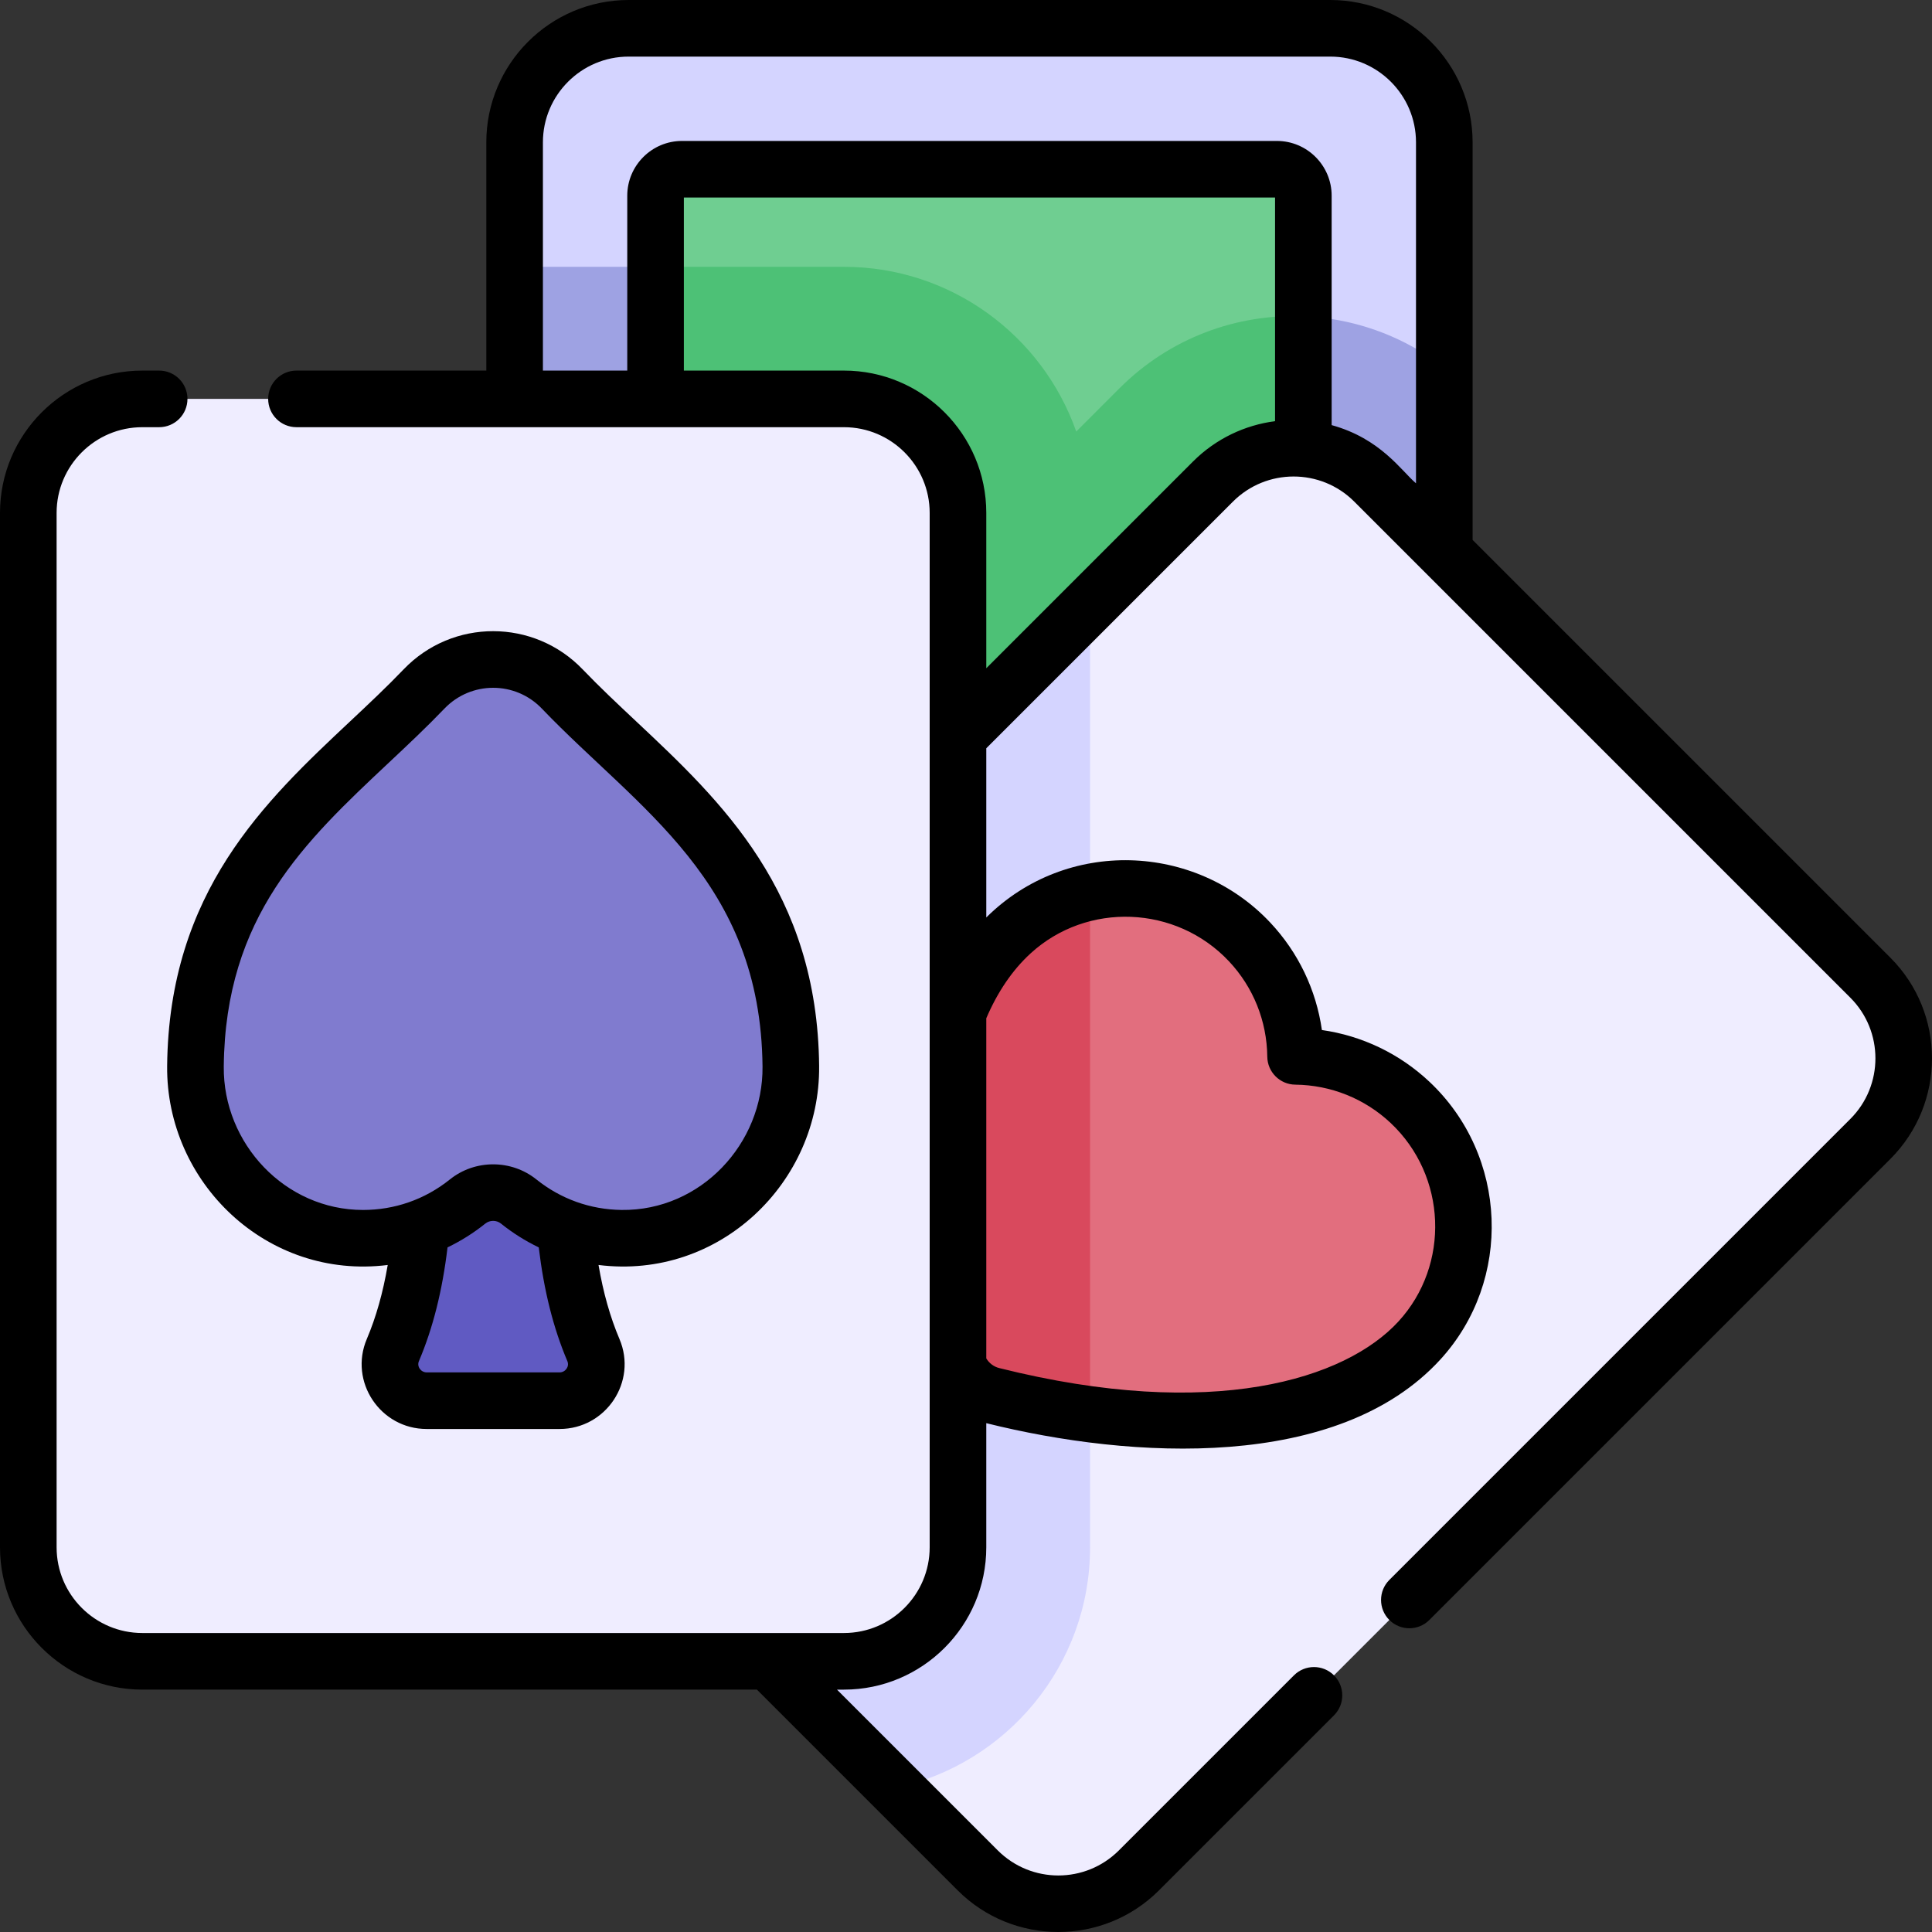<svg id="Capa_1" enable-background="new 0 0 511.983 511.983" height="512" viewBox="0 0 511.983 511.983" width="512" xmlns="http://www.w3.org/2000/svg"><rect x="0" y="0" width="511.983" height="511.983" fill="#333333" stroke="none"/><g><path d="m352.524 342.045h-185.932c-16.689 0-30.218-13.529-30.218-30.218v-274.109c0-16.689 13.529-30.218 30.218-30.218h185.932c16.689 0 30.218 13.529 30.218 30.218v274.11c0 16.688-13.529 30.217-30.218 30.217z" fill="#d4d4ff"/><path d="m382.742 311.828v-214.391c-25.596-19.889-62.531-18.088-86.05 5.431l-11.489 11.49c-8.924-25.395-33.146-43.65-61.553-43.65h-87.276v241.12c0 16.689 13.529 30.218 30.217 30.218h185.932c16.69-.001 30.219-13.529 30.219-30.218z" fill="#9ea2e3"/><path d="m173.726 297.684v-245.822c0-3.872 3.139-7.01 7.01-7.01h157.644c3.872 0 7.01 3.139 7.01 7.01v245.821c0 3.872-3.139 7.01-7.01 7.01h-157.644c-3.871.001-7.01-3.138-7.01-7.009z" fill="#6fce91"/><path d="m345.391 297.683v-213.87c-17.536-.691-35.297 5.654-48.698 19.055l-11.489 11.49c-8.924-25.395-33.146-43.65-61.553-43.65h-49.924v226.976c0 3.872 3.139 7.01 7.01 7.01h157.643c3.872 0 7.011-3.139 7.011-7.011z" fill="#4dc176"/><path d="m259.09 495.65-131.474-131.474c-11.801-11.801-11.801-30.933 0-42.734l193.825-193.825c11.801-11.801 30.933-11.801 42.734 0l131.475 131.473c11.801 11.801 11.801 30.933 0 42.734l-193.826 193.826c-11.8 11.8-30.933 11.8-42.734 0z" fill="#efedff"/><path d="m288.867 410.035v-249.844l-161.251 161.251c-11.801 11.801-11.801 30.933 0 42.734l109.639 109.639c29.451-6.277 51.612-32.485 51.612-63.78z" fill="#d4d4ff"/><path d="m268.021 247.135c-24.72 22.656-25.189 70.707-14.571 113.15 1.176 4.701 4.829 8.354 9.53 9.53 42.443 10.617 90.494 10.149 113.15-14.571 16.503-18.007 15.319-46.399-2.48-63.126-8.523-8.01-19.404-12.066-30.319-12.184-.119-10.915-4.174-21.796-12.184-30.319-16.726-17.799-45.119-18.983-63.126-2.48z" fill="#e26e7e"/><path d="m288.867 236.457c-7.563 1.591-14.792 5.131-20.846 10.679-24.72 22.656-25.189 70.707-14.571 113.15 1.176 4.701 4.829 8.354 9.53 9.53 8.488 2.123 17.199 3.793 25.887 4.925z" fill="#d9495d"/><path d="m223.65 440.253h-185.932c-16.689 0-30.218-13.529-30.218-30.218v-274.11c0-16.689 13.529-30.218 30.218-30.218h185.932c16.689 0 30.218 13.529 30.218 30.218v274.11c-.001 16.689-13.529 30.218-30.218 30.218z" fill="#efedff"/><g><path d="m157.257 357.773c-5.931-13.957-8.254-30.917-8.254-49.976h-36.639c0 19.06-2.323 36.019-8.254 49.976-2.705 6.366 2.056 13.415 8.973 13.415h35.2c6.918 0 11.68-7.049 8.974-13.415z" fill="#605ac2"/><path d="m51.797 282.593c-.24 24.901 20.038 45.85 44.938 45.545 10.286-.126 19.727-3.754 27.192-9.745 3.918-3.145 9.595-3.145 13.514 0 7.465 5.991 16.906 9.618 27.192 9.745 24.9.306 45.178-20.644 44.938-45.545-.507-52.672-35.531-73.882-60.565-100.003-9.989-10.423-26.656-10.423-36.645 0-25.034 26.121-60.058 47.331-60.564 100.003z" fill="#807bcf"/></g><path d="m500.953 253.787-110.711-110.71v-105.36c0-20.797-16.92-37.717-37.718-37.717h-185.932c-20.798 0-37.718 16.92-37.718 37.717v60.49h-50.31c-4.143 0-7.5 3.358-7.5 7.5s3.357 7.5 7.5 7.5h145.085c12.526 0 22.718 10.191 22.718 22.717v274.11c0 12.526-10.191 22.717-22.718 22.717h-185.931c-12.527.002-22.718-10.189-22.718-22.716v-274.11c0-12.526 10.191-22.717 22.718-22.717h4.459c4.143 0 7.5-3.358 7.5-7.5s-3.357-7.5-7.5-7.5h-4.459c-20.798 0-37.718 16.92-37.718 37.717v274.11c0 20.797 16.92 37.717 37.718 37.717h162.869l53.2 53.2c14.705 14.704 38.633 14.709 53.342 0l46.378-46.377c2.929-2.929 2.929-7.678 0-10.607s-7.677-2.929-10.607 0l-46.378 46.377c-8.877 8.878-23.249 8.879-32.127 0l-42.595-42.592h1.849c20.798 0 37.718-16.92 37.718-37.717v-32.895c38.683 9.642 93.248 12.679 120.293-16.829 19.266-21.021 17.977-54.064-2.873-73.659-7.915-7.438-17.841-12.177-28.481-13.693-1.517-10.64-6.254-20.566-13.692-28.481-19.795-21.063-53.941-22.502-75.246-1.346v-44.836l65.377-65.378c8.857-8.857 23.27-8.858 32.128 0l131.474 131.474c8.858 8.858 8.858 23.27 0 32.128l-122.17 122.169c-2.929 2.929-2.929 7.678 0 10.607 2.93 2.929 7.678 2.929 10.607 0l122.169-122.168c14.706-14.707 14.706-38.636 0-53.342zm-227.864-1.122c14.999-13.747 38.592-12.812 52.594 2.087 6.442 6.855 10.047 15.827 10.149 25.265.045 4.078 3.34 7.373 7.419 7.418 9.436.102 18.408 3.707 25.264 10.15 14.898 14 15.834 37.594 2.087 52.594-13.995 15.271-49.139 26.537-105.801 12.363-1.456-.364-2.679-1.298-3.434-2.564v-90.135c2.998-7.002 6.929-12.787 11.722-17.178zm64.802-141.053c-7.96 1.038-15.65 4.6-21.753 10.701l-54.771 54.77v-41.159c0-20.797-16.92-37.717-37.718-37.717h-42.424v-45.855h156.665v59.26zm37.351 16.465c-3.839-3.243-9.33-11.831-22.352-15.421v-60.794c0-8.001-6.51-14.511-14.511-14.511h-157.643c-8.001 0-14.511 6.509-14.511 14.511v46.345h-22.352v-60.49c0-12.526 10.191-22.717 22.718-22.717h185.933c12.526 0 22.718 10.191 22.718 22.717zm-158.171 154.444c-.445-46.244-25.959-70.203-48.47-91.341-5.009-4.704-9.74-9.146-14.181-13.78-12.905-13.463-34.469-13.569-47.475 0-4.44 4.633-9.171 9.076-14.18 13.779-22.511 21.138-48.024 45.097-48.47 91.341-.295 30.812 26.419 56.714 58.455 52.705-1.259 7.335-3.083 13.828-5.542 19.614-4.794 11.279 3.558 23.848 15.876 23.848h35.2c12.301 0 20.675-12.556 15.875-23.848-2.46-5.789-4.29-12.276-5.549-19.615 32.034 4.012 58.756-21.886 58.461-52.703zm-68.787 81.167h-35.2c-1.542 0-2.678-1.554-2.071-2.982 3.719-8.751 6.208-18.654 7.584-30.144 3.53-1.7 6.891-3.805 10.023-6.319 1.178-.943 2.949-.944 4.127 0 3.133 2.514 6.493 4.62 10.023 6.319 1.376 11.49 3.865 21.393 7.584 30.145.605 1.421-.52 2.981-2.07 2.981zm-6.149-51.144c-6.635-5.325-16.268-5.324-22.902 0-6.735 5.405-14.77 8.098-23.036 8.098-20.618-.001-37.097-17.568-36.899-37.976.383-39.839 21.442-59.615 43.737-80.551 4.931-4.629 10.028-9.417 14.742-14.335 7.017-7.321 18.744-7.377 25.814 0 25.701 26.816 58.007 45.643 58.48 94.886.197 20.371-16.34 38.232-37.347 37.973-8.305-.102-16.117-2.902-22.589-8.095z"/></g></svg>